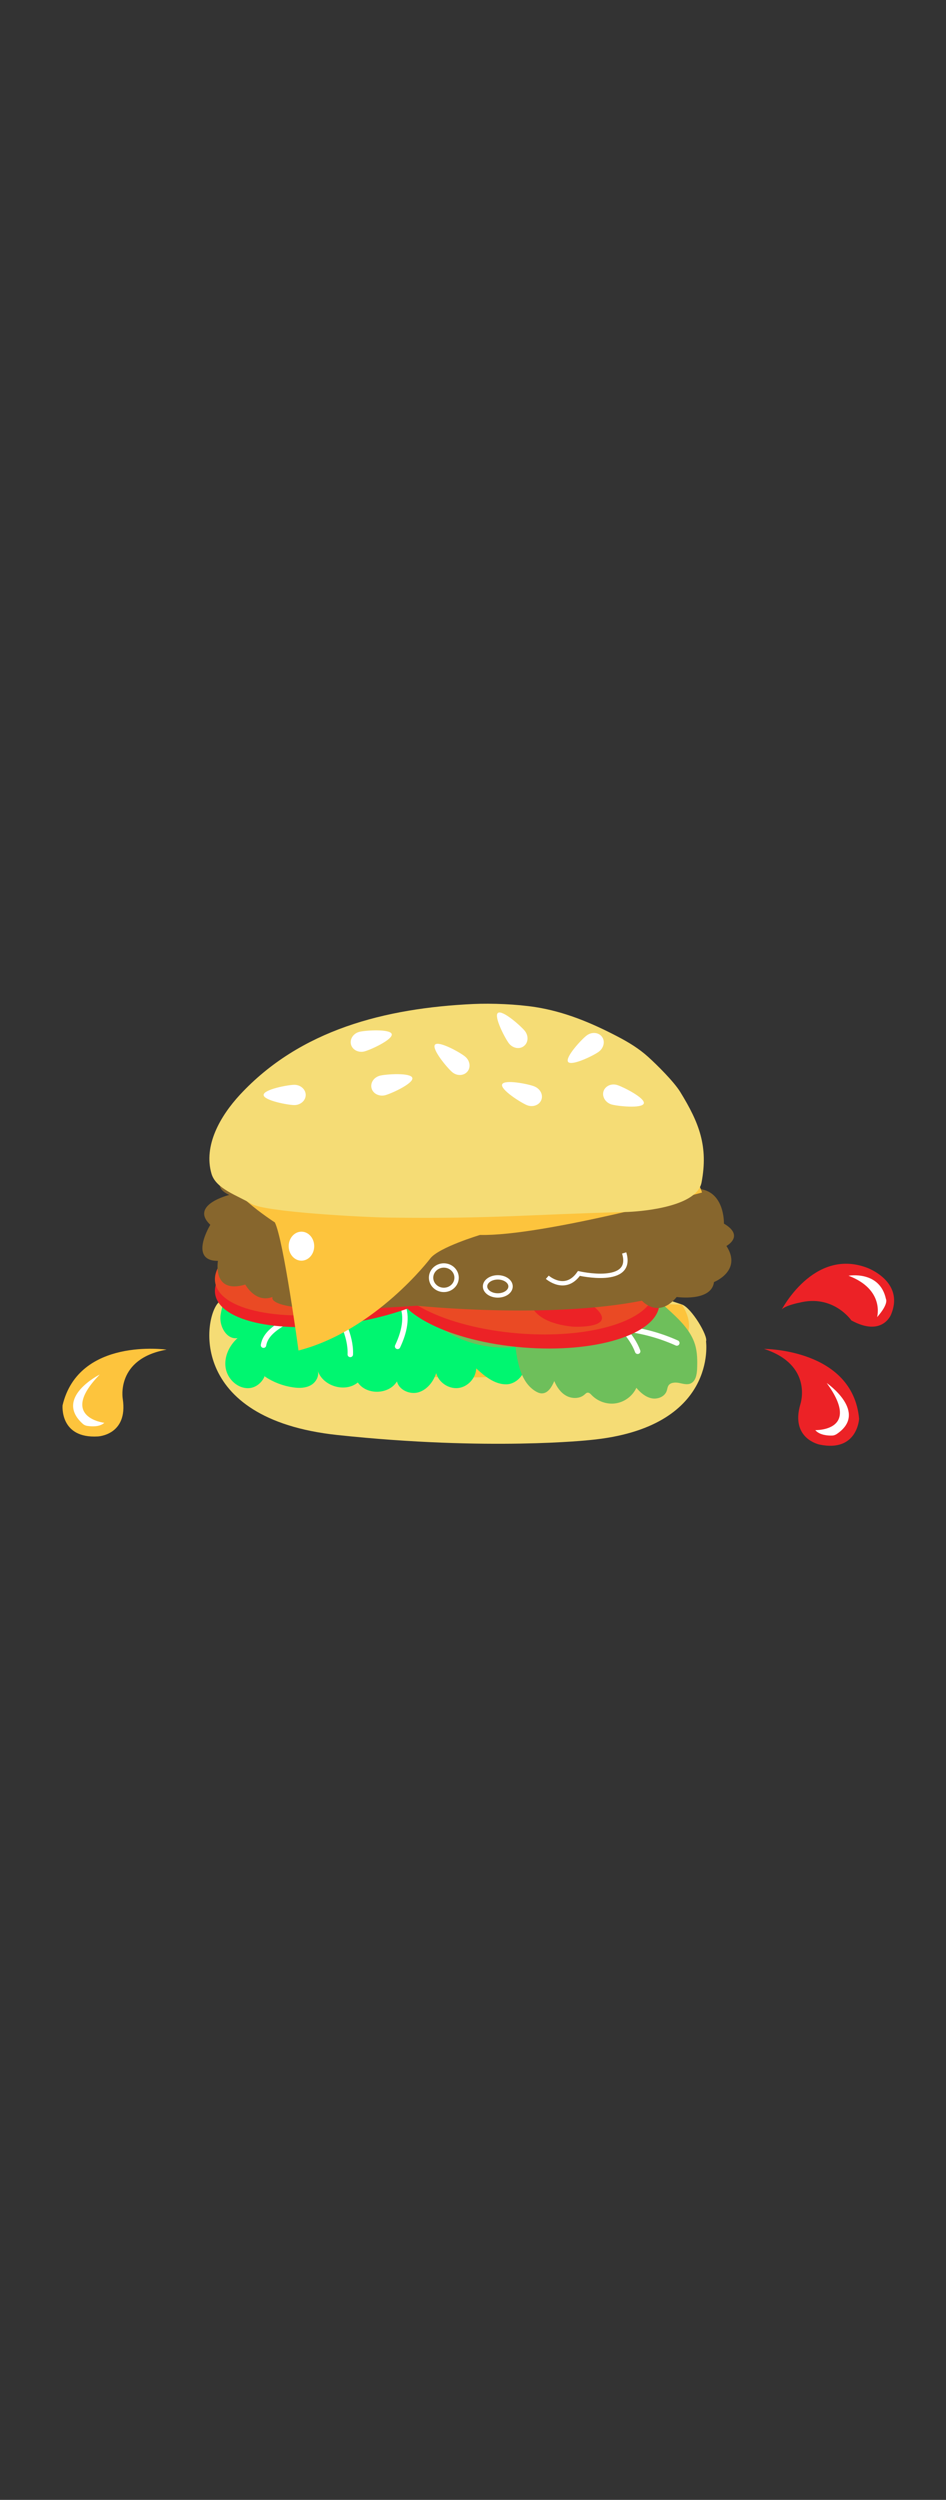 <?xml version="1.0" encoding="utf-8"?>
<!-- Generator: Adobe Illustrator 18.1.1, SVG Export Plug-In . SVG Version: 6.00 Build 0)  -->
<!DOCTYPE svg PUBLIC "-//W3C//DTD SVG 1.1//EN" "http://www.w3.org/Graphics/SVG/1.1/DTD/svg11.dtd">
<svg version="1.1" xmlns="http://www.w3.org/2000/svg" xmlns:xlink="http://www.w3.org/1999/xlink" x="0px" y="0px"
	 viewBox="0 0 867.7 2292.7" style="enable-background:new 0 0 867.7 2292.7;" xml:space="preserve">
<rect x="0" y="0" width="867.7" height="2292.7" fill="#333333" stroke="none"/>
<style type="text/css">
	.st0{display:none;}
	.st1{fill:#F5DC75;}
	.st2{fill:#FDC43D;}
	.st3{fill:#00F670;}
	.st4{fill:#6EBF5B;}
	.st5{fill:none;stroke:#FFFFFF;stroke-width:5;stroke-linecap:round;stroke-miterlimit:10;}
	.st6{fill:#EC2226;}
	.st7{fill:#EA4A24;}
	.st8{fill:#87662D;}
	.st9{fill:#FFFFFF;}
	.st10{fill:none;stroke:#FFFFFF;stroke-width:4;stroke-miterlimit:10;}
</style>
<g id="Layer_1" class="st0">
</g>
<g id="bottom">
	<g>
		<path class="st1" d="M200.9,1194.1c0,0,4.2-6.3,22-9.7c83.7-16.3,222.9-49.6,402.6,12c8.7,3,24.2,28.9,22.1,33.8
			c0,0,11.1,79.4-106.5,90.5c0,0-92.6,10.2-231.5-4.6S187,1206.2,200.9,1194.1z"/>
		<path class="st2" d="M206.8,1190.5c0,0-22.1,32,98.6,60.9c0,0,89.3,27.7,274.5-1.3c0,0,74-8.1,45.6-53.7"/>
	</g>
</g>
<g id="lettuce">
	<g>
		<path class="st3" d="M400.1,1259.3c2.3,8.6,11.4,14.7,20.2,13.7c8.8-1,16.2-9.1,16.5-18c7.8,7.2,16.9,14.7,27.6,14.6
			s20.8-12.8,14.6-21.5c8.5,5.7,18,9.8,27.9,12c8.2,1.9,17.6,2.2,24.3-2.9c6.5-5,8.6-14.1,8-22.3c-1.1-13.8-8.7-26.5-18.7-36
			c-10-9.6-22.3-16.4-34.8-22.4c-55-26.7-116-40.8-177.1-40.9c-8.6,0-17.4,0.3-25.6,2.9c-7.6,2.4-14.5,6.7-21.2,11
			c-10.1,6.5-28.2,9.7-38.1,16.7c-13,9.2-18.6,23.8-21.3,39.4c-1.8,10.2,5.3,23.3,15.5,21.6c-7.7,6.9-12.6,17.3-10.9,27.5
			c1.7,10.1,11,19,21.3,18.4s18.7-12.5,14.5-21.9c0.1,3.8,0.2,7.6,0.2,11.3c7.8,5.2,16.7,8.6,26,9.9c5.5,0.8,11.3,0.7,16.1-2
			c4.8-2.7,8.1-8.7,6.2-13.9c4.2,14.7,25.2,21.1,36.9,11.4c8,11.8,28.6,11.2,35.9-1c1.9,8,11.9,12.3,19.8,10
			C391.8,1274.5,397.5,1267.2,400.1,1259.3z"/>
		<path class="st4" d="M376.7,1186.2c-1.7-8.8,3.1-17.3,7.8-25c1.6-2.6,3.3-5.3,5.4-7.5c2.1-2.1,4.6-3.7,7.2-5.1
			c34.9-19.9,78.6-20.7,116.9-8.6s72,36,101.5,63.3c9.1,8.4,18.2,17.7,21.9,29.5c2.3,7.4,2.3,15.2,2,23c-0.3,5-1.3,10.9-5.9,13
			c-3.3,1.5-7.2,0.2-10.8-0.5c-3.6-0.7-8.1-0.4-9.8,2.8c-0.7,1.3-0.8,2.8-1.3,4.3c-1.7,5.5-8.4,8.2-14,7c-5.6-1.2-10.2-5.2-13.9-9.6
			c-3.4,7.4-10.6,12.9-18.7,14.2c-8,1.3-16.6-1.6-22.3-7.5c-1.1-1.2-2.5-2.6-4.1-2.2c-0.9,0.2-1.5,0.9-2.2,1.5
			c-4.4,4.1-11.5,4.2-16.8,1.4c-5.3-2.8-8.9-8.1-11.2-13.6c-2.2,5.2-5.7,11.3-11.4,11.3c-2.1,0-4.1-0.9-5.9-2
			c-13.1-8.1-16.4-25.4-18.3-40.7c-33.1,4-67.9-10-89-35.8C380.6,1195.4,377.6,1191.1,376.7,1186.2z"/>
	</g>
	<path class="st5" d="M403.5,1175.8c23.7-0.9,47.4-1.7,71.1-2.2c14.8-0.3,30-0.4,43.8,4.7c14.1,5.2,25.7,15.3,37,25.1
		c11.8,10.3,24,21.2,29.5,35.9"/>
	<path class="st5" d="M499.4,1175.6c3.8,20.1,17.7,37.9,36.1,46.7"/>
	<path class="st5" d="M502.7,1174.1c11.5-0.6,33.2-2.3,44.6-0.3c11.4,2,22.6,6.9,30.1,15.6"/>
	<path class="st5" d="M429.8,1175.6c3.5,6.5,6.2,11.6,11.6,16.5c5.4,4.9,13.3,7.9,20.3,5.7"/>
	<path class="st5" d="M572.3,1218.5c16.7,1.8,33.2,6.3,48.5,13.2"/>
	<path class="st5" d="M369.4,1173.9c-41.6,6.6-73,17.6-109.2,39.2c-8.2,4.9-17,11.1-18.5,20.6"/>
	<path class="st5" d="M302.4,1191.8c-19.2-3.8-34.1-3.8-53.5-1.7"/>
	<path class="st5" d="M302.4,1191.8c9.6,13.8,19.7,33.6,18.9,50.4"/>
	<path class="st5" d="M358.1,1175.5c1,7.5,7.1,13.2,10.4,20c5.9,12.3,2,27-3.8,39.3"/>
	<path class="st5" d="M356.8,1176.1c0.3-5.8-6.3-7.7-11.4-10.6c-5-3-11-4-16.8-4.6c-12.3-1.4-24.8-1.6-37.1-0.7"/>
</g>
<g id="tomato">
	
		<ellipse transform="matrix(0.985 -0.17 0.17 0.985 -194.193 71.262)" class="st6" cx="317.9" cy="1166.7" rx="121.7" ry="47"/>
	
		<ellipse transform="matrix(0.985 -0.17 0.17 0.985 -192.378 71.106)" class="st7" cx="317.9" cy="1156" rx="121.7" ry="47"/>
	<path class="st6" d="M261.7,1163.4c0,0-33.3-12.3,6.7-27.7c0,0,17.4-10.3,35.4,8.7c0,0,12.3-27.2,40-18.5c0,0,40,0.5,42.1,12.3
		c0,0,3.1,14.4-14.4,18c0,0,22.1,22.1-15.4,27.2c0,0-36.4,9.7-45.6-12.8c0,0-0.5,25.6-45.1,20
		C265.3,1190.5,212.5,1180.8,261.7,1163.4z"/>
	
		<ellipse transform="matrix(0.997 8.182319e-02 -8.182319e-02 0.997 98.679 -35.564)" class="st6" cx="483.3" cy="1186.2" rx="121.7" ry="49.3"/>
	
		<ellipse transform="matrix(0.997 8.182319e-02 -8.182319e-02 0.997 97.607 -35.257)" class="st7" cx="479" cy="1173.3" rx="121.7" ry="49.3"/>
	<path class="st6" d="M534.9,1191.2c0,0,35.3-4.3-0.1-28.5c0,0-14.6-14-36.4,0.3c0,0-5.7-29.3-34.7-27.2c0,0-39.1-8.7-43.8,2.3
		c0,0-6.3,13.3,9.8,20.8c0,0-26.5,16.4,8.7,30c0,0,33.2,17.9,47.4-2c0,0-5.4,25.1,39.3,29.8C525.1,1216.8,578.8,1219.5,534.9,1191.2
		z"/>
</g>
<g id="burger">
	<g>
		<path class="st8" d="M212.4,1074.3c0,0-1.4,0.8-3.2,2c-5.5,3.9-14.4,12.5,1.1,19.6c0,0-36.8,9.1-17.4,27.4c0,0-20.3,33.1,7,33.1
			c0,0-5.5,30.8,25.1,21.7c0,0,9.2,17.3,25,11.4c0,0-11.4,18.3,132.3,8c0,0,119.8,12.5,206.5-4.6c0,0,14.8,17.1,31.9-3.4
			c0,0,31.9,4.6,34.2-13.7c0,0,26.2-10.3,11.4-33.1c0,0,17.1-9.1-2.3-20.5c0,0,1.1-33.1-27.4-31.9c0,0-260.3-40.7-425.6-15.2"/>
		<path class="st2" d="M273.8,1238.6c0,0-13.7-101.5-21.7-117.5c0,0-53.2-34.2-39.7-46.8c0,0,104.7-86.7,359.1-26.2
			c0,0,61.6,9.1,72.4,45.6c0,0-145.4,40.2-203.6,38.9c0,0-37.6,11.3-45.6,21.5C394.7,1154.2,344.5,1220.3,273.8,1238.6z"/>
		<ellipse class="st9" cx="276.5" cy="1142.9" rx="11.7" ry="13.3"/>
		<ellipse class="st10" cx="407.1" cy="1171.8" rx="11.7" ry="11.2"/>
		<ellipse class="st10" cx="456.6" cy="1179.8" rx="11.7" ry="8.3"/>
		<path class="st10" d="M502,1171.4c0,0,16.4,14.5,29-3.5c0,0,50.9,11.7,41.5-18.8"/>
		<path class="st9" d="M276.5,1109.2c0,0-18-12.3-17.1-28.5c0,0,6.7-19.5-9.5-15.9c0,0-19.8,8.5-4,28.4
			C246,1093.2,255.7,1107.4,276.5,1109.2z"/>
		<path class="st9" d="M472.7,1040.1c0,0,69.6-3.4,126.3,29.3c0,0-0.3,7.6-7.9,7c0,0-42.4-28.4-118.4-26.2
			C472.7,1050.2,458.4,1045,472.7,1040.1z"/>
	</g>
</g>
<g id="top">
	<g>
		<path class="st1" d="M594.5,969.3c8.2,7.4,23.6,22.7,29.4,32.1c17.6,28.6,25.8,50,19.6,83c-4.5,24.1-62.1,26.9-67.6,27.1
			c-91.4,2.3-121.6,6.4-218.3,5.2c-24.5-0.3-114.6-5.1-127-12.6c-12.4-7.6-32.5-13.6-36.6-27.6c-7.5-25.8,7.9-52.8,26.1-72.5
			c55.2-59.5,132.9-79.4,214-83.2c17.1-0.8,39.9,0.2,56.8,2.8c26.9,4.2,51.4,14.4,75.5,27C576.6,955.9,586.1,961.7,594.5,969.3z"/>
		<path class="st9" d="M280.4,1004.2c0,5.1-4.7,9.3-10.4,9.3c-5.7,0-28.2-4.2-28.2-9.3c0-5.1,22.5-9.3,28.2-9.3
			C275.7,994.9,280.4,999.1,280.4,1004.2z"/>
		<path class="st9" d="M340.8,998c-1.3-5,2.2-10.1,7.8-11.5c5.6-1.4,28.4-2.9,29.6,2.1c1.3,5-19.5,14.5-25.1,15.9
			C347.6,1005.8,342,1002.9,340.8,998z"/>
		<path class="st9" d="M321.9,957.8c-1.2-5,2.3-10.1,7.8-11.5c5.6-1.4,28.4-2.8,29.6,2.1c1.2,5-19.5,14.5-25.1,15.9
			S323.1,962.7,321.9,957.8z"/>
		<path class="st9" d="M428.7,982.8c-3.3,3.9-9.5,4.2-13.9,0.5c-4.4-3.7-19.1-21.2-15.8-25.2c3.3-3.9,23.2,7.2,27.6,10.9
			C431.1,972.7,432,978.9,428.7,982.8z"/>
		<path class="st9" d="M480.5,959.4c-4,3.2-10.2,2-13.7-2.5c-3.5-4.5-14.1-24.8-10.1-27.9c4-3.2,21.1,12,24.7,16.5
			S484.6,956.3,480.5,959.4z"/>
		<path class="st9" d="M496.5,1008.8c-1.9,4.8-7.8,6.9-13.1,4.8s-24.7-14.3-22.8-19.1c1.9-4.8,24.3-0.3,29.6,1.9
			S498.4,1004,496.5,1008.8z"/>
		<path class="st9" d="M552.1,950.8c3.1,4.1,1.8,10.2-2.8,13.7s-25.1,13.5-28.2,9.4c-3.1-4.1,12.5-20.9,17.1-24.3
			C542.8,946.2,549,946.7,552.1,950.8z"/>
		<path class="st9" d="M553.5,1001c1.5-4.9,7.1-7.6,12.6-5.9s25.9,12,24.4,16.9c-1.5,4.9-24.2,2.5-29.7,0.9
			C555.4,1011.2,552.1,1005.9,553.5,1001z"/>
	</g>
	<g id="drops">
		<path class="st6" d="M716.6,1201.8c0,0,29.3-57.3,78.2-39.3c0,0,35.3,12.3,22.5,43.1c0,0-8,20.9-36.4,5.4c0,0-16.6-24.3-48-16.2
			C732.9,1194.7,717.8,1197.9,716.6,1201.8z"/>
		<path class="st6" d="M700.8,1237.1c0,0,81.3-0.1,87.2,64.1c0,0-1.5,30.8-36.1,23.7c0,0-27.3-5.2-17.7-37.3
			C734.2,1287.6,746.1,1251.9,700.8,1237.1z"/>
		<path class="st9" d="M758.3,1268.4c0,0,38.9,27,9,46.9c-1.3,0.8-2.7,1.3-4.2,1.3c-3.8,0.1-11.4-0.4-15.3-5
			C747.8,1311.6,790.7,1312.8,758.3,1268.4z"/>
		<path class="st2" d="M152.8,1237.8c0,0-80.5-11.6-95.4,51c0,0-2.9,30.7,32.4,28.6c0,0,27.8-1.2,22.8-34.4
			C112.6,1283,105.9,1246.1,152.8,1237.8z"/>
		<path class="st9" d="M91.5,1260.6c0,0-42.3,21.2-15.6,45.2c1.1,1,2.5,1.7,4,1.9c3.8,0.6,11.4,1.2,15.8-2.8
			C95.8,1304.9,53.1,1300,91.5,1260.6z"/>
		<path class="st9" d="M778.3,1170c0,0,28.6-5.1,34.3,21.3c0,0,2.9,4.2-8.1,16.7C804.5,1207.9,811.8,1182.8,778.3,1170z"/>
	</g>
</g>
</svg>
